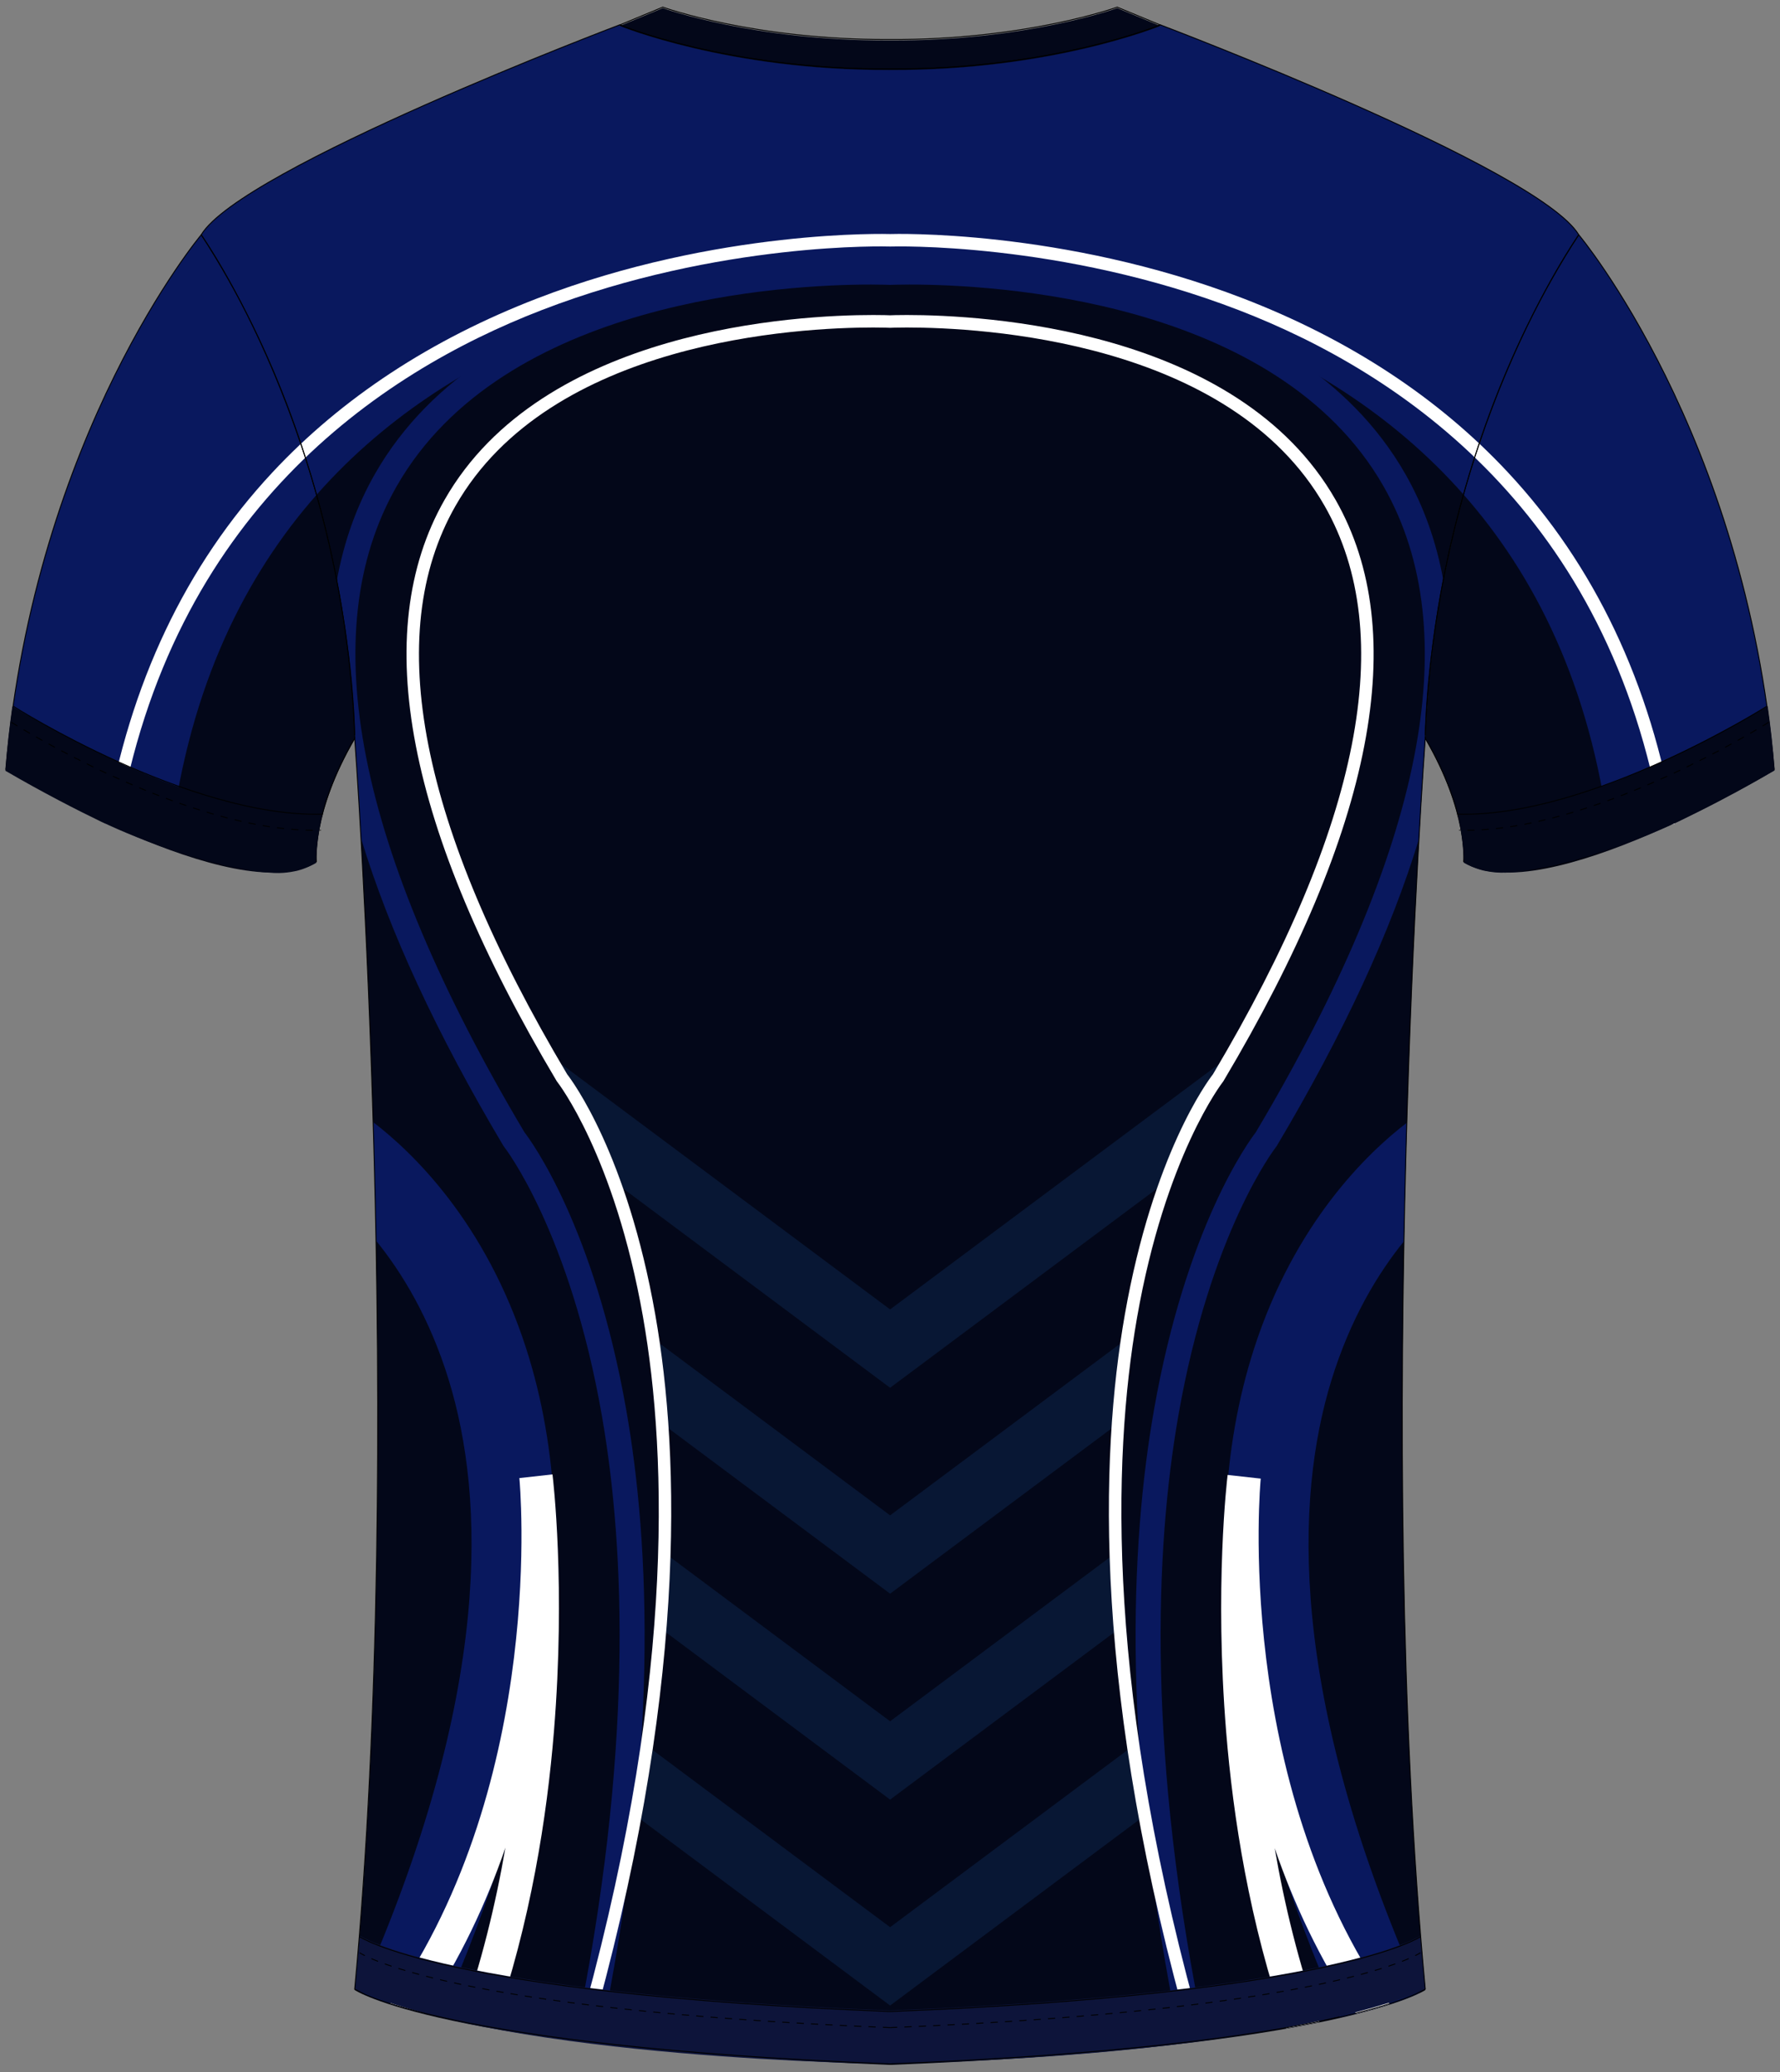 <?xml version="1.0" encoding="utf-8"?>
<!-- Generator: Adobe Illustrator 19.1.0, SVG Export Plug-In . SVG Version: 6.00 Build 0)  -->
<svg version="1.1" id="Layer_1" xmlns="http://www.w3.org/2000/svg" xmlns:xlink="http://www.w3.org/1999/xlink" x="0px" y="0px"
	 viewBox="0 0 495 576" style="enable-background:new 0 0 495 576;" xml:space="preserve">
<rect x="0" y="0" width="495" height="576" fill="#808080" stroke="none"/>
<style type="text/css">
	<![CDATA[
	@font-face{font-family:'codaheavy';src:url('/fonts/coda-heavy-webfont.woff') format('woff')}
	text{font-family:Impact,codaheavy,sans-serif}
	.Number.fill{fill:#000}
	.NumberOutline.stroke{fill:none;stroke:#777;stroke-width:2.5}
	.Colour1.fill{fill:#030719;}
	.Colour2.fill{fill:#09185E;}
	.Colour3.fill{fill:#FFFFFF;}
	.Colour4.fill{fill:#081734;}
	.BottomHem.fill{fill:#0D143A;}
	.NeckAndArmTrim.fill{fill:#030719;}
	.st0{fill:none;stroke:#000000;stroke-width:0.25;stroke-miterlimit:10;stroke-dasharray:2;}
	.st1{fill:none;stroke:#000000;stroke-width:0.25;stroke-miterlimit:10;}
	]]>
</style>
<path class="Colour1 fill" d="M247.19,574c-125.36-4.97-148.53-20.79-148.53-20.79c14.4-153.56,0-347.73,0-347.73
	C95.68,121.27,55.97,65.54,55.97,65.54C67.14,46.97,172.25,7.22,172.25,7.22l0.12,0.01c0,0,29.98,12.38,74.72,12.24l0.43,0
	c44.98,0.21,75.14-12.24,75.14-12.24l0.12-0.01c0,0,105.11,39.75,116.28,58.33c0,0-39.71,55.73-42.69,139.93
	c0,0-14.4,194.17,0,347.73c0,0-23.16,15.82-148.51,20.79L247.19,574z M396.36,205.48c12.04,20.68,10.67,34.3,10.67,34.3
	c22.34,13.37,86.37-25.63,86.37-25.63c-8.19-93.62-54.35-148.6-54.35-148.6C396.24,131.3,396.36,205.48,396.36,205.48z M55.97,65.54
	c0,0-46.16,54.98-54.35,148.6c0,0,64.03,39.01,86.37,25.63c0,0-1.37-13.62,10.67-34.3C98.66,205.48,98.78,131.3,55.97,65.54z"/>
<g>
	<path class="st0" d="M394.99,542.84c0,0-22.99,15.85-147.49,20.8"/>
	<path class="st0" d="M247.51,563.64c-124.49-4.95-147.49-20.8-147.49-20.8"/>
</g>
<path class="Colour4 fill" d="M247.53,500.26l-62.28-46.46c0.59-7.26,0.99-14.23,1.21-20.87l61.07,45.56l61.07-45.56
	c0.22,6.64,0.62,13.61,1.21,20.87L247.53,500.26z M247.53,421.25l-64.01-47.75c1.03,7.11,1.87,14.98,2.42,23.58l61.59,45.94
	l61.59-45.94c0.56-8.6,1.4-16.47,2.42-23.58L247.53,421.25z M338.99,295.78L247.53,364l-91.46-68.22c0.56,0.95,1.1,1.9,1.67,2.85
	c0.94,1.21,8.43,11.19,15.58,31.79l74.21,55.36l74.21-55.36c7.15-20.6,14.64-30.58,15.58-31.79
	C337.89,297.67,338.43,296.73,338.99,295.78z M313.57,486.47l-66.04,49.26l-66.04-49.26c-0.93,6.26-2.01,12.72-3.24,19.36
	l69.28,51.68l69.28-51.68C315.58,499.19,314.5,492.73,313.57,486.47z"/>
<path class="Colour2 fill" d="M252.91,72.17c-2.96,0-4.84,0.07-5.38,0.09c-0.55-0.02-2.43-0.09-5.38-0.09
	c-24.37,0-106.35,4.3-137.92,59.64c-5.11,8.97-8.61,18.81-10.54,29.5c2.61,13.53,4.44,28.21,4.99,43.89c0,0,0.76,10.28,1.76,27.96
	c7.81,25.69,20.98,54.16,39.53,85.33l0.27,0.38c0.18,0.23,18.26,23.51,27.18,74.92c6.36,36.65,8.92,93.79-7.59,173.23
	c2.23,0.29,4.54,0.57,6.93,0.85c16.68-80.61,13.95-138.65,7.39-175.94c-8.96-50.93-26.34-74.62-28.31-77.18
	c-46.72-78.58-58.69-138.98-35.56-179.53C139.98,83.15,218.72,79.1,242.14,79.1c3.3,0,5.2,0.09,5.22,0.09l0.17,0.01l0.16-0.01
	c0.02,0,1.92-0.09,5.22-0.09c23.42,0,102.16,4.05,131.87,56.14c23.13,40.54,11.16,100.94-35.56,179.52
	c-1.97,2.56-19.36,26.25-28.31,77.18c-6.56,37.29-9.29,95.33,7.39,175.94c2.39-0.28,4.7-0.56,6.93-0.85
	c-16.51-79.45-13.95-136.58-7.59-173.23c8.92-51.41,27-74.69,27.18-74.92l0.27-0.39c18.55-31.17,31.72-59.65,39.53-85.34
	c1-17.68,1.76-27.96,1.76-27.96c0.55-15.67,2.38-30.36,4.99-43.88c-1.93-10.69-5.43-20.54-10.54-29.51
	C359.26,76.47,277.28,72.17,252.91,72.17z"/>
<path class="Colour2 fill" d="M146.32,374.85c-11.34-35.22-31.75-54.64-42.51-62.88c0.31,10.5,0.59,21.52,0.8,32.95
	c7.21,8.9,14.91,21.52,20.19,38.71c9.98,32.5,12.31,86.97-24.63,170.12c2.6,1.28,9.03,3.93,22.24,6.94
	c14.25-32.46,23.83-63.04,28.52-91.33C156.76,434.25,155.21,402.45,146.32,374.85z"/>
<path class="Colour2 fill" d="M439.06,65.27c0,0,0.01-0.01,0.01-0.01C427.9,46.69,322.79,6.94,322.79,6.94l-0.31,0.11l0.26,0.14
	c0,0-61.79,6.94-82.58,6.94c-16.81,0-67.84-6.94-67.84-6.94l0.24-0.13l-0.3-0.12c0,0-105.11,39.75-116.28,58.33h-0.02
	c0,0-46.16,54.98-54.35,148.6c0,0,22.52,13.72,45.51,22.09C65.85,67.35,247.53,73.95,247.53,73.95h0.04c0,0,181.66-6.6,200.4,161.98
	c22.96-8.38,45.43-22.07,45.43-22.07C485.25,120.68,439.48,65.78,439.06,65.27z"/>
<path class="Colour2 fill" d="M348.71,374.99c11.34-35.22,31.75-54.64,42.51-62.88c-0.31,10.5-0.59,21.52-0.8,32.95
	c-7.21,8.9-14.91,21.52-20.19,38.71c-9.98,32.5-12.31,86.97,24.63,170.12c-2.6,1.28-9.03,3.93-22.24,6.94
	c-14.25-32.46-23.83-63.04-28.52-91.33C338.27,434.39,339.82,402.6,348.71,374.99z"/>
<path class="Colour3 fill" d="M316.18,366.39c7.87-45.08,23.77-65.49,23.93-65.69l0.13-0.19c41.78-70.21,52.27-124.57,31.17-161.56
	c-27.19-47.67-98.1-51.38-119.19-51.38c-2.68,0-4.32,0.06-4.7,0.08c-0.38-0.02-2.02-0.08-4.7-0.08c-21.09,0-92,3.7-119.19,51.38
	c-21.1,36.99-10.61,91.35,31.17,161.56l0.14,0.2c0.16,0.2,15.96,20.41,23.87,65.36c6.9,39.24,8.86,105.24-18.65,201.02
	c1.14,0.15,2.3,0.29,3.48,0.43c27.53-96.13,25.54-162.53,18.59-202.05c-7.86-44.69-23.13-65.07-24.5-66.83
	c-41.05-69.01-51.5-122.17-31.08-157.98c26.26-46.05,95.56-49.62,116.17-49.62c2.92,0,4.6,0.08,4.62,0.08l0.08,0l0.08,0
	c0.02,0,1.7-0.08,4.61-0.08c20.61,0,89.9,3.58,116.17,49.62c20.43,35.81,9.97,88.97-31.08,157.98c-1.37,1.76-16.64,22.14-24.5,66.83
	c-6.95,39.53-8.94,105.92,18.59,202.05c1.18-0.14,2.34-0.29,3.48-0.43C307.44,471.49,309.34,405.58,316.18,366.39z"/>
<path class="Colour3 fill" d="M153.64,409.86l-9.21,1.02c0.1,0.96,7.84,83.76-35.88,146.08c2.52,0.81,5.61,1.7,9.38,2.65
	c10.1-14.99,17.4-30.82,22.62-45.99c-2.73,15.82-6.72,32.23-12.43,48.3c2.82,0.58,5.88,1.16,9.22,1.75
	c10.27-29.35,14.8-58.98,16.7-82.32C157.33,441.01,153.8,411.11,153.64,409.86z"/>
<path class="Colour3 fill" d="M341.39,410.01l9.21,1.02c-0.1,0.96-7.84,83.76,35.88,146.08c-2.52,0.81-5.61,1.7-9.38,2.65
	c-10.1-14.99-17.4-30.82-22.62-45.99c2.73,15.82,6.72,32.23,12.43,48.3c-2.82,0.58-5.88,1.16-9.22,1.75
	c-10.27-29.35-14.8-58.98-16.7-82.32C337.7,441.16,341.24,411.26,341.39,410.01z"/>
<path class="Colour3 fill" d="M32.87,229.65l-3.43-0.58c6.58-38.97,22.17-71.86,46.32-97.75c19.31-20.7,44.1-36.98,73.68-48.38
	c50.27-19.37,97.68-17.89,98.15-17.88c0.39-0.02,47.79-1.49,98.06,17.87c29.58,11.4,54.37,27.67,73.68,48.37
	c24.15,25.88,39.74,58.76,46.33,97.73l-3.43,0.58c-14.64-86.62-72.1-125.79-117.72-143.39c-49.61-19.14-96.4-17.7-96.86-17.69
	l-0.06,0l-0.11,0c-0.46-0.02-47.26-1.46-96.88,17.69C104.96,103.83,47.5,143.01,32.87,229.65z"/>
<g id="BBodyLogos"></g>
<path class="NeckAndArmTrim fill" d="M310.73,2.28l-0.1,0.01c0,0-25.34,9.15-63.12,8.97l-0.36,0c-37.58,0.12-62.76-8.97-62.76-8.97
	l-0.1-0.01l-11.92,4.94c0,0,29.98,12.38,74.72,12.24l0.43,0c44.98,0.21,75.14-12.24,75.14-12.24L310.73,2.28z"/>
<path class="BottomHem fill" d="M247.53,558.9c124.49-4.95,147.49-20.8,147.49-20.8l1.37,14.83c0,0-34.58,17.86-149.28,20.8
	c0,0-105.7-1.2-148.42-20.8l1.37-14.83C100.04,538.1,123.03,553.95,247.53,558.9"/>
<g>
	<g>
		<path class="st1" d="M394.99,538.38c0,0-22.99,15.85-147.49,20.8"/>
		<path class="st1" d="M247.51,559.18c-124.49-4.95-147.49-20.8-147.49-20.8"/>
	</g>
	<g>
		<path class="st0" d="M247.51,563.64c124.49-4.95,147.49-20.8,147.49-20.8"/>
		<path class="st0" d="M247.51,563.64c-124.49-4.95-147.49-20.8-147.49-20.8"/>
	</g>
</g>
<g>
	<path class="st1" d="M439.04,65.26c0,0,46.16,54.98,54.35,148.6c0,0-64.03,39.01-86.37,25.63c0,0,1.37-13.62-10.67-34.3
		C396.35,205.2,396.23,131.02,439.04,65.26z"/>
	<path class="st1" d="M55.96,65.26c0,0-46.16,54.98-54.35,148.6c0,0,64.03,39.01,86.37,25.63c0,0-1.37-13.62,10.67-34.3
		C98.65,205.2,98.77,131.02,55.96,65.26z"/>
	<path class="st1" d="M247.5,573.73c125.65-4.95,148.85-20.8,148.85-20.8c-14.4-153.56,0-347.73,0-347.73
		c2.98-84.21,42.69-139.93,42.69-139.93C427.87,46.69,322.76,6.94,322.76,6.94l-0.12,0.01c0,0-30.17,12.45-75.14,12.24l-0.43,0
		c-44.74,0.14-74.72-12.24-74.72-12.24l-0.12-0.01c0,0-105.11,39.75-116.28,58.33c0,0,39.71,55.73,42.69,139.93
		c0,0,14.4,194.17,0,347.73C98.65,552.93,121.85,568.78,247.5,573.73"/>
	<path class="st1" d="M310.72,2l-0.1,0.01c0,0-25.34,9.15-63.12,8.97l-0.36,0c-37.58,0.12-62.76-8.97-62.76-8.97L184.28,2
		l-11.92,4.94c0,0,29.98,12.38,74.72,12.24l0.43,0c44.98,0.21,75.14-12.24,75.14-12.24L310.72,2z"/>
</g>
<path class="NeckAndArmTrim fill" d="M418.73,242.57c-3.45,0.17-6.53-0.66-6.53-0.66c-2.29-0.61-4.03-1.52-5.07-2.13
	c-0.04-1.34-0.13-2.73-0.26-4.17c-0.32-3.39-0.86-6.5-1.5-9.28c2.95,0.15,7.02,0.17,11.81-0.37c4.12-0.46,7.39-1.18,10.39-1.93
	c12.04-3,22.33-7.06,23.03-7.34c17.76-7.07,34.64-16.68,40.97-20.37c0.39,2.73,0.75,5.55,1.07,8.46c0.35,3.21,0.64,6.34,0.86,9.38
	c-10.6,6.16-19.78,10.84-26.69,14.19C466.81,228.33,439.45,241.57,418.73,242.57z"/>
<path class="NeckAndArmTrim fill" d="M76.27,242.67c3.45,0.17,6.53-0.66,6.53-0.66c2.29-0.61,4.03-1.52,5.07-2.13
	c0.04-1.34,0.13-2.73,0.26-4.17c0.32-3.39,0.86-6.5,1.5-9.28c-2.95,0.15-7.02,0.17-11.81-0.37c-4.12-0.46-7.39-1.18-10.39-1.93
	c-12.04-3-22.33-7.06-23.03-7.34c-17.76-7.07-34.64-16.68-40.97-20.37c-0.39,2.73-0.75,5.55-1.07,8.46
	c-0.35,3.21-0.64,6.34-0.86,9.38c10.6,6.16,19.78,10.84,26.69,14.19C28.19,228.43,55.55,241.67,76.27,242.67z"/>
<path class="st1" d="M3.68,196.32c0,0,48.91,31.05,86.06,30.01"/>
<path class="st0" d="M3.14,200.77c0,0,48.91,31.05,86.06,30.01"/>
<path class="st1" d="M491.34,196.32c0,0-48.91,31.05-86.06,30.01"/>
<path class="st0" d="M491.87,200.77c0,0-48.91,31.05-86.06,30.01"/>
</svg>
